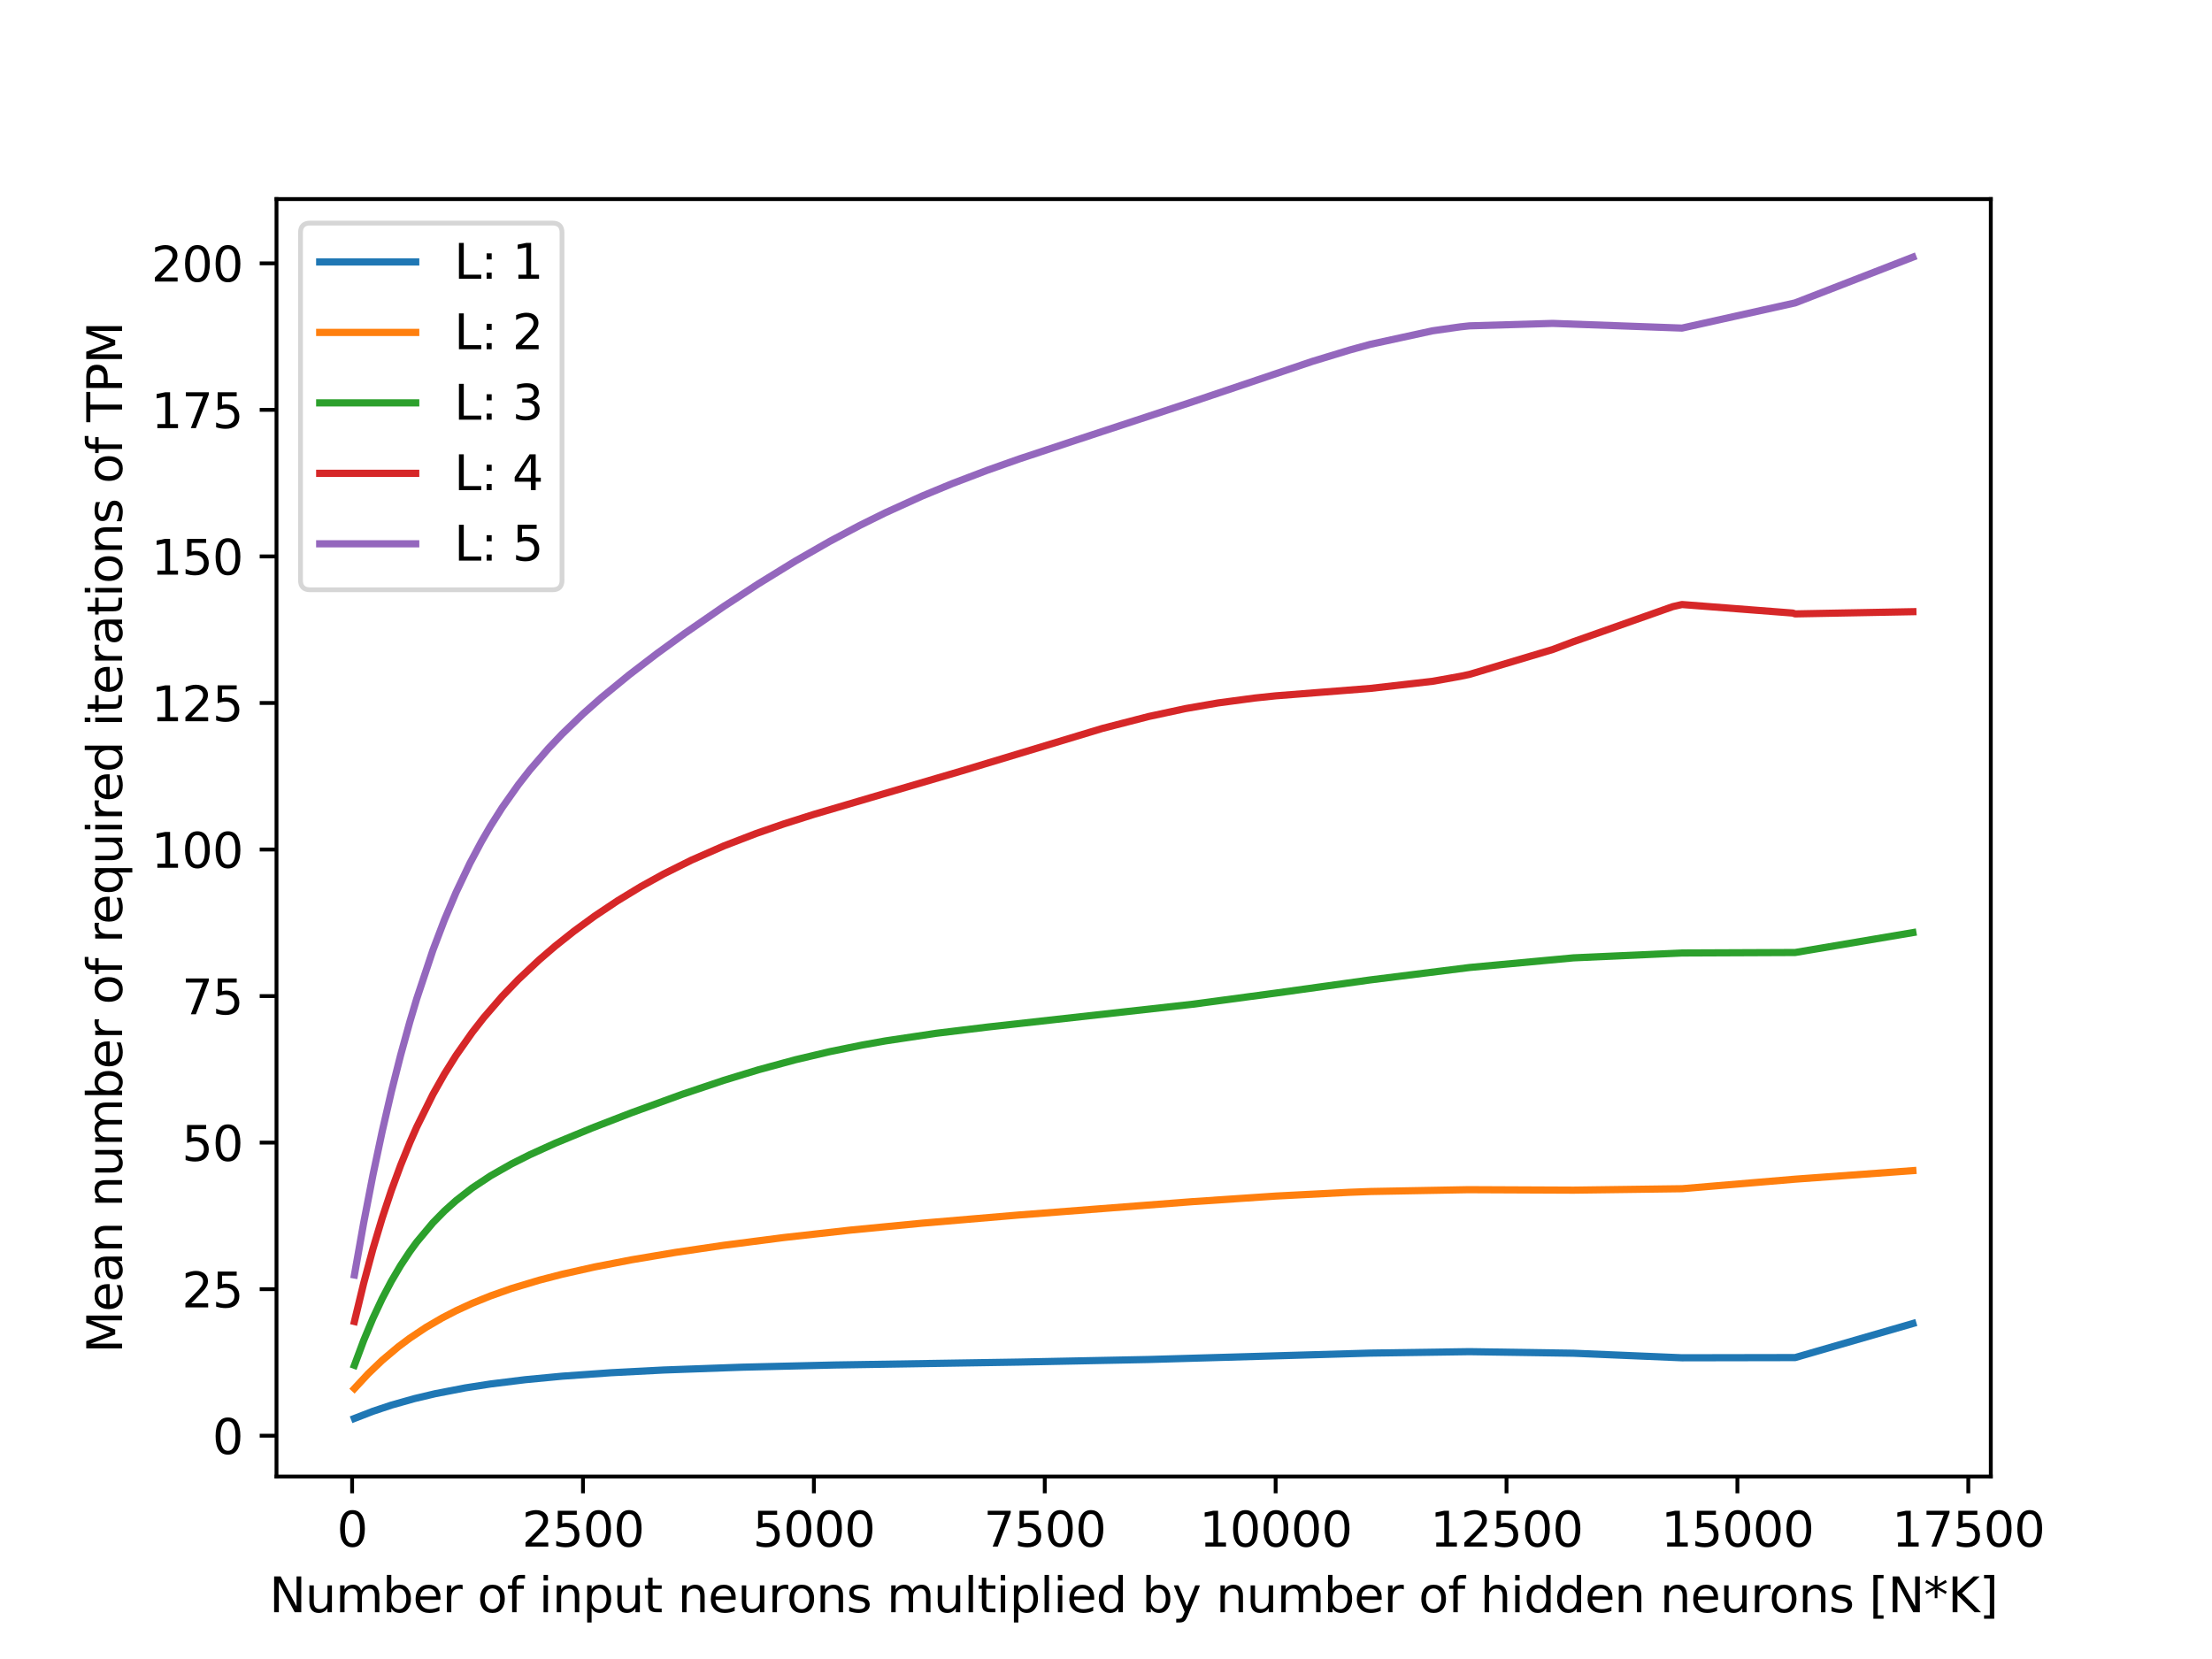 <?xml version="1.0" encoding="utf-8" standalone="no"?>
<!DOCTYPE svg PUBLIC "-//W3C//DTD SVG 1.1//EN"
  "http://www.w3.org/Graphics/SVG/1.1/DTD/svg11.dtd">
<svg xmlns:xlink="http://www.w3.org/1999/xlink" width="460.8pt" height="345.6pt" viewBox="0 0 460.8 345.6" xmlns="http://www.w3.org/2000/svg" version="1.1">
 <defs>
  <style type="text/css">*{stroke-linejoin: round; stroke-linecap: butt}</style>
 </defs>
 <g id="figure_1">
  <g id="patch_1">
   <path d="M 0 345.6 
L 460.8 345.6 
L 460.8 0 
L 0 0 
z
" style="fill: #ffffff"/>
  </g>
  <g id="axes_1">
   <g id="patch_2">
    <path d="M 57.6 307.584 
L 414.72 307.584 
L 414.72 41.472 
L 57.6 41.472 
z
" style="fill: #ffffff"/>
   </g>
   <g id="matplotlib.axis_1">
    <g id="xtick_1">
     <g id="line2d_1">
      <defs>
       <path id="m5494cf4f81" d="M 0 0 
L 0 3.5 
" style="stroke: #000000; stroke-width: 0.8"/>
      </defs>
      <g>
       <use xlink:href="#m5494cf4f81" x="73.352" y="307.584" style="stroke: #000000; stroke-width: 0.8"/>
      </g>
     </g>
     <g id="text_1">
      <!-- 0 -->
      <g transform="translate(70.171 322.182)scale(0.1 -0.1)">
       <defs>
        <path id="DejaVuSans-30" d="M 2034 4250 
Q 1547 4250 1301 3770 
Q 1056 3291 1056 2328 
Q 1056 1369 1301 889 
Q 1547 409 2034 409 
Q 2525 409 2770 889 
Q 3016 1369 3016 2328 
Q 3016 3291 2770 3770 
Q 2525 4250 2034 4250 
z
M 2034 4750 
Q 2819 4750 3233 4129 
Q 3647 3509 3647 2328 
Q 3647 1150 3233 529 
Q 2819 -91 2034 -91 
Q 1250 -91 836 529 
Q 422 1150 422 2328 
Q 422 3509 836 4129 
Q 1250 4750 2034 4750 
z
" transform="scale(0.016)"/>
       </defs>
       <use xlink:href="#DejaVuSans-30"/>
      </g>
     </g>
    </g>
    <g id="xtick_2">
     <g id="line2d_2">
      <g>
       <use xlink:href="#m5494cf4f81" x="121.449" y="307.584" style="stroke: #000000; stroke-width: 0.8"/>
      </g>
     </g>
     <g id="text_2">
      <!-- 2500 -->
      <g transform="translate(108.724 322.182)scale(0.1 -0.1)">
       <defs>
        <path id="DejaVuSans-32" d="M 1228 531 
L 3431 531 
L 3431 0 
L 469 0 
L 469 531 
Q 828 903 1448 1529 
Q 2069 2156 2228 2338 
Q 2531 2678 2651 2914 
Q 2772 3150 2772 3378 
Q 2772 3750 2511 3984 
Q 2250 4219 1831 4219 
Q 1534 4219 1204 4116 
Q 875 4013 500 3803 
L 500 4441 
Q 881 4594 1212 4672 
Q 1544 4750 1819 4750 
Q 2544 4750 2975 4387 
Q 3406 4025 3406 3419 
Q 3406 3131 3298 2873 
Q 3191 2616 2906 2266 
Q 2828 2175 2409 1742 
Q 1991 1309 1228 531 
z
" transform="scale(0.016)"/>
        <path id="DejaVuSans-35" d="M 691 4666 
L 3169 4666 
L 3169 4134 
L 1269 4134 
L 1269 2991 
Q 1406 3038 1543 3061 
Q 1681 3084 1819 3084 
Q 2600 3084 3056 2656 
Q 3513 2228 3513 1497 
Q 3513 744 3044 326 
Q 2575 -91 1722 -91 
Q 1428 -91 1123 -41 
Q 819 9 494 109 
L 494 744 
Q 775 591 1075 516 
Q 1375 441 1709 441 
Q 2250 441 2565 725 
Q 2881 1009 2881 1497 
Q 2881 1984 2565 2268 
Q 2250 2553 1709 2553 
Q 1456 2553 1204 2497 
Q 953 2441 691 2322 
L 691 4666 
z
" transform="scale(0.016)"/>
       </defs>
       <use xlink:href="#DejaVuSans-32"/>
       <use xlink:href="#DejaVuSans-35" x="63.623"/>
       <use xlink:href="#DejaVuSans-30" x="127.246"/>
       <use xlink:href="#DejaVuSans-30" x="190.869"/>
      </g>
     </g>
    </g>
    <g id="xtick_3">
     <g id="line2d_3">
      <g>
       <use xlink:href="#m5494cf4f81" x="169.546" y="307.584" style="stroke: #000000; stroke-width: 0.8"/>
      </g>
     </g>
     <g id="text_3">
      <!-- 5000 -->
      <g transform="translate(156.821 322.182)scale(0.1 -0.1)">
       <use xlink:href="#DejaVuSans-35"/>
       <use xlink:href="#DejaVuSans-30" x="63.623"/>
       <use xlink:href="#DejaVuSans-30" x="127.246"/>
       <use xlink:href="#DejaVuSans-30" x="190.869"/>
      </g>
     </g>
    </g>
    <g id="xtick_4">
     <g id="line2d_4">
      <g>
       <use xlink:href="#m5494cf4f81" x="217.643" y="307.584" style="stroke: #000000; stroke-width: 0.8"/>
      </g>
     </g>
     <g id="text_4">
      <!-- 7500 -->
      <g transform="translate(204.918 322.182)scale(0.1 -0.1)">
       <defs>
        <path id="DejaVuSans-37" d="M 525 4666 
L 3525 4666 
L 3525 4397 
L 1831 0 
L 1172 0 
L 2766 4134 
L 525 4134 
L 525 4666 
z
" transform="scale(0.016)"/>
       </defs>
       <use xlink:href="#DejaVuSans-37"/>
       <use xlink:href="#DejaVuSans-35" x="63.623"/>
       <use xlink:href="#DejaVuSans-30" x="127.246"/>
       <use xlink:href="#DejaVuSans-30" x="190.869"/>
      </g>
     </g>
    </g>
    <g id="xtick_5">
     <g id="line2d_5">
      <g>
       <use xlink:href="#m5494cf4f81" x="265.74" y="307.584" style="stroke: #000000; stroke-width: 0.8"/>
      </g>
     </g>
     <g id="text_5">
      <!-- 10000 -->
      <g transform="translate(249.833 322.182)scale(0.1 -0.1)">
       <defs>
        <path id="DejaVuSans-31" d="M 794 531 
L 1825 531 
L 1825 4091 
L 703 3866 
L 703 4441 
L 1819 4666 
L 2450 4666 
L 2450 531 
L 3481 531 
L 3481 0 
L 794 0 
L 794 531 
z
" transform="scale(0.016)"/>
       </defs>
       <use xlink:href="#DejaVuSans-31"/>
       <use xlink:href="#DejaVuSans-30" x="63.623"/>
       <use xlink:href="#DejaVuSans-30" x="127.246"/>
       <use xlink:href="#DejaVuSans-30" x="190.869"/>
       <use xlink:href="#DejaVuSans-30" x="254.492"/>
      </g>
     </g>
    </g>
    <g id="xtick_6">
     <g id="line2d_6">
      <g>
       <use xlink:href="#m5494cf4f81" x="313.837" y="307.584" style="stroke: #000000; stroke-width: 0.8"/>
      </g>
     </g>
     <g id="text_6">
      <!-- 12500 -->
      <g transform="translate(297.93 322.182)scale(0.1 -0.1)">
       <use xlink:href="#DejaVuSans-31"/>
       <use xlink:href="#DejaVuSans-32" x="63.623"/>
       <use xlink:href="#DejaVuSans-35" x="127.246"/>
       <use xlink:href="#DejaVuSans-30" x="190.869"/>
       <use xlink:href="#DejaVuSans-30" x="254.492"/>
      </g>
     </g>
    </g>
    <g id="xtick_7">
     <g id="line2d_7">
      <g>
       <use xlink:href="#m5494cf4f81" x="361.934" y="307.584" style="stroke: #000000; stroke-width: 0.8"/>
      </g>
     </g>
     <g id="text_7">
      <!-- 15000 -->
      <g transform="translate(346.027 322.182)scale(0.1 -0.1)">
       <use xlink:href="#DejaVuSans-31"/>
       <use xlink:href="#DejaVuSans-35" x="63.623"/>
       <use xlink:href="#DejaVuSans-30" x="127.246"/>
       <use xlink:href="#DejaVuSans-30" x="190.869"/>
       <use xlink:href="#DejaVuSans-30" x="254.492"/>
      </g>
     </g>
    </g>
    <g id="xtick_8">
     <g id="line2d_8">
      <g>
       <use xlink:href="#m5494cf4f81" x="410.031" y="307.584" style="stroke: #000000; stroke-width: 0.8"/>
      </g>
     </g>
     <g id="text_8">
      <!-- 17500 -->
      <g transform="translate(394.124 322.182)scale(0.1 -0.1)">
       <use xlink:href="#DejaVuSans-31"/>
       <use xlink:href="#DejaVuSans-37" x="63.623"/>
       <use xlink:href="#DejaVuSans-35" x="127.246"/>
       <use xlink:href="#DejaVuSans-30" x="190.869"/>
       <use xlink:href="#DejaVuSans-30" x="254.492"/>
      </g>
     </g>
    </g>
    <g id="text_9">
     <!-- Number of input neurons multiplied by number of hidden neurons [N*K] -->
     <g transform="translate(56.103 335.861)scale(0.1 -0.1)">
      <defs>
       <path id="DejaVuSans-4e" d="M 628 4666 
L 1478 4666 
L 3547 763 
L 3547 4666 
L 4159 4666 
L 4159 0 
L 3309 0 
L 1241 3903 
L 1241 0 
L 628 0 
L 628 4666 
z
" transform="scale(0.016)"/>
       <path id="DejaVuSans-75" d="M 544 1381 
L 544 3500 
L 1119 3500 
L 1119 1403 
Q 1119 906 1312 657 
Q 1506 409 1894 409 
Q 2359 409 2629 706 
Q 2900 1003 2900 1516 
L 2900 3500 
L 3475 3500 
L 3475 0 
L 2900 0 
L 2900 538 
Q 2691 219 2414 64 
Q 2138 -91 1772 -91 
Q 1169 -91 856 284 
Q 544 659 544 1381 
z
M 1991 3584 
L 1991 3584 
z
" transform="scale(0.016)"/>
       <path id="DejaVuSans-6d" d="M 3328 2828 
Q 3544 3216 3844 3400 
Q 4144 3584 4550 3584 
Q 5097 3584 5394 3201 
Q 5691 2819 5691 2113 
L 5691 0 
L 5113 0 
L 5113 2094 
Q 5113 2597 4934 2840 
Q 4756 3084 4391 3084 
Q 3944 3084 3684 2787 
Q 3425 2491 3425 1978 
L 3425 0 
L 2847 0 
L 2847 2094 
Q 2847 2600 2669 2842 
Q 2491 3084 2119 3084 
Q 1678 3084 1418 2786 
Q 1159 2488 1159 1978 
L 1159 0 
L 581 0 
L 581 3500 
L 1159 3500 
L 1159 2956 
Q 1356 3278 1631 3431 
Q 1906 3584 2284 3584 
Q 2666 3584 2933 3390 
Q 3200 3197 3328 2828 
z
" transform="scale(0.016)"/>
       <path id="DejaVuSans-62" d="M 3116 1747 
Q 3116 2381 2855 2742 
Q 2594 3103 2138 3103 
Q 1681 3103 1420 2742 
Q 1159 2381 1159 1747 
Q 1159 1113 1420 752 
Q 1681 391 2138 391 
Q 2594 391 2855 752 
Q 3116 1113 3116 1747 
z
M 1159 2969 
Q 1341 3281 1617 3432 
Q 1894 3584 2278 3584 
Q 2916 3584 3314 3078 
Q 3713 2572 3713 1747 
Q 3713 922 3314 415 
Q 2916 -91 2278 -91 
Q 1894 -91 1617 61 
Q 1341 213 1159 525 
L 1159 0 
L 581 0 
L 581 4863 
L 1159 4863 
L 1159 2969 
z
" transform="scale(0.016)"/>
       <path id="DejaVuSans-65" d="M 3597 1894 
L 3597 1613 
L 953 1613 
Q 991 1019 1311 708 
Q 1631 397 2203 397 
Q 2534 397 2845 478 
Q 3156 559 3463 722 
L 3463 178 
Q 3153 47 2828 -22 
Q 2503 -91 2169 -91 
Q 1331 -91 842 396 
Q 353 884 353 1716 
Q 353 2575 817 3079 
Q 1281 3584 2069 3584 
Q 2775 3584 3186 3129 
Q 3597 2675 3597 1894 
z
M 3022 2063 
Q 3016 2534 2758 2815 
Q 2500 3097 2075 3097 
Q 1594 3097 1305 2825 
Q 1016 2553 972 2059 
L 3022 2063 
z
" transform="scale(0.016)"/>
       <path id="DejaVuSans-72" d="M 2631 2963 
Q 2534 3019 2420 3045 
Q 2306 3072 2169 3072 
Q 1681 3072 1420 2755 
Q 1159 2438 1159 1844 
L 1159 0 
L 581 0 
L 581 3500 
L 1159 3500 
L 1159 2956 
Q 1341 3275 1631 3429 
Q 1922 3584 2338 3584 
Q 2397 3584 2469 3576 
Q 2541 3569 2628 3553 
L 2631 2963 
z
" transform="scale(0.016)"/>
       <path id="DejaVuSans-20" transform="scale(0.016)"/>
       <path id="DejaVuSans-6f" d="M 1959 3097 
Q 1497 3097 1228 2736 
Q 959 2375 959 1747 
Q 959 1119 1226 758 
Q 1494 397 1959 397 
Q 2419 397 2687 759 
Q 2956 1122 2956 1747 
Q 2956 2369 2687 2733 
Q 2419 3097 1959 3097 
z
M 1959 3584 
Q 2709 3584 3137 3096 
Q 3566 2609 3566 1747 
Q 3566 888 3137 398 
Q 2709 -91 1959 -91 
Q 1206 -91 779 398 
Q 353 888 353 1747 
Q 353 2609 779 3096 
Q 1206 3584 1959 3584 
z
" transform="scale(0.016)"/>
       <path id="DejaVuSans-66" d="M 2375 4863 
L 2375 4384 
L 1825 4384 
Q 1516 4384 1395 4259 
Q 1275 4134 1275 3809 
L 1275 3500 
L 2222 3500 
L 2222 3053 
L 1275 3053 
L 1275 0 
L 697 0 
L 697 3053 
L 147 3053 
L 147 3500 
L 697 3500 
L 697 3744 
Q 697 4328 969 4595 
Q 1241 4863 1831 4863 
L 2375 4863 
z
" transform="scale(0.016)"/>
       <path id="DejaVuSans-69" d="M 603 3500 
L 1178 3500 
L 1178 0 
L 603 0 
L 603 3500 
z
M 603 4863 
L 1178 4863 
L 1178 4134 
L 603 4134 
L 603 4863 
z
" transform="scale(0.016)"/>
       <path id="DejaVuSans-6e" d="M 3513 2113 
L 3513 0 
L 2938 0 
L 2938 2094 
Q 2938 2591 2744 2837 
Q 2550 3084 2163 3084 
Q 1697 3084 1428 2787 
Q 1159 2491 1159 1978 
L 1159 0 
L 581 0 
L 581 3500 
L 1159 3500 
L 1159 2956 
Q 1366 3272 1645 3428 
Q 1925 3584 2291 3584 
Q 2894 3584 3203 3211 
Q 3513 2838 3513 2113 
z
" transform="scale(0.016)"/>
       <path id="DejaVuSans-70" d="M 1159 525 
L 1159 -1331 
L 581 -1331 
L 581 3500 
L 1159 3500 
L 1159 2969 
Q 1341 3281 1617 3432 
Q 1894 3584 2278 3584 
Q 2916 3584 3314 3078 
Q 3713 2572 3713 1747 
Q 3713 922 3314 415 
Q 2916 -91 2278 -91 
Q 1894 -91 1617 61 
Q 1341 213 1159 525 
z
M 3116 1747 
Q 3116 2381 2855 2742 
Q 2594 3103 2138 3103 
Q 1681 3103 1420 2742 
Q 1159 2381 1159 1747 
Q 1159 1113 1420 752 
Q 1681 391 2138 391 
Q 2594 391 2855 752 
Q 3116 1113 3116 1747 
z
" transform="scale(0.016)"/>
       <path id="DejaVuSans-74" d="M 1172 4494 
L 1172 3500 
L 2356 3500 
L 2356 3053 
L 1172 3053 
L 1172 1153 
Q 1172 725 1289 603 
Q 1406 481 1766 481 
L 2356 481 
L 2356 0 
L 1766 0 
Q 1100 0 847 248 
Q 594 497 594 1153 
L 594 3053 
L 172 3053 
L 172 3500 
L 594 3500 
L 594 4494 
L 1172 4494 
z
" transform="scale(0.016)"/>
       <path id="DejaVuSans-73" d="M 2834 3397 
L 2834 2853 
Q 2591 2978 2328 3040 
Q 2066 3103 1784 3103 
Q 1356 3103 1142 2972 
Q 928 2841 928 2578 
Q 928 2378 1081 2264 
Q 1234 2150 1697 2047 
L 1894 2003 
Q 2506 1872 2764 1633 
Q 3022 1394 3022 966 
Q 3022 478 2636 193 
Q 2250 -91 1575 -91 
Q 1294 -91 989 -36 
Q 684 19 347 128 
L 347 722 
Q 666 556 975 473 
Q 1284 391 1588 391 
Q 1994 391 2212 530 
Q 2431 669 2431 922 
Q 2431 1156 2273 1281 
Q 2116 1406 1581 1522 
L 1381 1569 
Q 847 1681 609 1914 
Q 372 2147 372 2553 
Q 372 3047 722 3315 
Q 1072 3584 1716 3584 
Q 2034 3584 2315 3537 
Q 2597 3491 2834 3397 
z
" transform="scale(0.016)"/>
       <path id="DejaVuSans-6c" d="M 603 4863 
L 1178 4863 
L 1178 0 
L 603 0 
L 603 4863 
z
" transform="scale(0.016)"/>
       <path id="DejaVuSans-64" d="M 2906 2969 
L 2906 4863 
L 3481 4863 
L 3481 0 
L 2906 0 
L 2906 525 
Q 2725 213 2448 61 
Q 2172 -91 1784 -91 
Q 1150 -91 751 415 
Q 353 922 353 1747 
Q 353 2572 751 3078 
Q 1150 3584 1784 3584 
Q 2172 3584 2448 3432 
Q 2725 3281 2906 2969 
z
M 947 1747 
Q 947 1113 1208 752 
Q 1469 391 1925 391 
Q 2381 391 2643 752 
Q 2906 1113 2906 1747 
Q 2906 2381 2643 2742 
Q 2381 3103 1925 3103 
Q 1469 3103 1208 2742 
Q 947 2381 947 1747 
z
" transform="scale(0.016)"/>
       <path id="DejaVuSans-79" d="M 2059 -325 
Q 1816 -950 1584 -1140 
Q 1353 -1331 966 -1331 
L 506 -1331 
L 506 -850 
L 844 -850 
Q 1081 -850 1212 -737 
Q 1344 -625 1503 -206 
L 1606 56 
L 191 3500 
L 800 3500 
L 1894 763 
L 2988 3500 
L 3597 3500 
L 2059 -325 
z
" transform="scale(0.016)"/>
       <path id="DejaVuSans-68" d="M 3513 2113 
L 3513 0 
L 2938 0 
L 2938 2094 
Q 2938 2591 2744 2837 
Q 2550 3084 2163 3084 
Q 1697 3084 1428 2787 
Q 1159 2491 1159 1978 
L 1159 0 
L 581 0 
L 581 4863 
L 1159 4863 
L 1159 2956 
Q 1366 3272 1645 3428 
Q 1925 3584 2291 3584 
Q 2894 3584 3203 3211 
Q 3513 2838 3513 2113 
z
" transform="scale(0.016)"/>
       <path id="DejaVuSans-5b" d="M 550 4863 
L 1875 4863 
L 1875 4416 
L 1125 4416 
L 1125 -397 
L 1875 -397 
L 1875 -844 
L 550 -844 
L 550 4863 
z
" transform="scale(0.016)"/>
       <path id="DejaVuSans-2a" d="M 3009 3897 
L 1888 3291 
L 3009 2681 
L 2828 2375 
L 1778 3009 
L 1778 1831 
L 1422 1831 
L 1422 3009 
L 372 2375 
L 191 2681 
L 1313 3291 
L 191 3897 
L 372 4206 
L 1422 3572 
L 1422 4750 
L 1778 4750 
L 1778 3572 
L 2828 4206 
L 3009 3897 
z
" transform="scale(0.016)"/>
       <path id="DejaVuSans-4b" d="M 628 4666 
L 1259 4666 
L 1259 2694 
L 3353 4666 
L 4166 4666 
L 1850 2491 
L 4331 0 
L 3500 0 
L 1259 2247 
L 1259 0 
L 628 0 
L 628 4666 
z
" transform="scale(0.016)"/>
       <path id="DejaVuSans-5d" d="M 1947 4863 
L 1947 -844 
L 622 -844 
L 622 -397 
L 1369 -397 
L 1369 4416 
L 622 4416 
L 622 4863 
L 1947 4863 
z
" transform="scale(0.016)"/>
      </defs>
      <use xlink:href="#DejaVuSans-4e"/>
      <use xlink:href="#DejaVuSans-75" x="74.805"/>
      <use xlink:href="#DejaVuSans-6d" x="138.184"/>
      <use xlink:href="#DejaVuSans-62" x="235.596"/>
      <use xlink:href="#DejaVuSans-65" x="299.072"/>
      <use xlink:href="#DejaVuSans-72" x="360.596"/>
      <use xlink:href="#DejaVuSans-20" x="401.709"/>
      <use xlink:href="#DejaVuSans-6f" x="433.496"/>
      <use xlink:href="#DejaVuSans-66" x="494.678"/>
      <use xlink:href="#DejaVuSans-20" x="529.883"/>
      <use xlink:href="#DejaVuSans-69" x="561.67"/>
      <use xlink:href="#DejaVuSans-6e" x="589.453"/>
      <use xlink:href="#DejaVuSans-70" x="652.832"/>
      <use xlink:href="#DejaVuSans-75" x="716.309"/>
      <use xlink:href="#DejaVuSans-74" x="779.688"/>
      <use xlink:href="#DejaVuSans-20" x="818.896"/>
      <use xlink:href="#DejaVuSans-6e" x="850.684"/>
      <use xlink:href="#DejaVuSans-65" x="914.062"/>
      <use xlink:href="#DejaVuSans-75" x="975.586"/>
      <use xlink:href="#DejaVuSans-72" x="1038.965"/>
      <use xlink:href="#DejaVuSans-6f" x="1077.828"/>
      <use xlink:href="#DejaVuSans-6e" x="1139.01"/>
      <use xlink:href="#DejaVuSans-73" x="1202.389"/>
      <use xlink:href="#DejaVuSans-20" x="1254.488"/>
      <use xlink:href="#DejaVuSans-6d" x="1286.275"/>
      <use xlink:href="#DejaVuSans-75" x="1383.688"/>
      <use xlink:href="#DejaVuSans-6c" x="1447.066"/>
      <use xlink:href="#DejaVuSans-74" x="1474.85"/>
      <use xlink:href="#DejaVuSans-69" x="1514.059"/>
      <use xlink:href="#DejaVuSans-70" x="1541.842"/>
      <use xlink:href="#DejaVuSans-6c" x="1605.318"/>
      <use xlink:href="#DejaVuSans-69" x="1633.102"/>
      <use xlink:href="#DejaVuSans-65" x="1660.885"/>
      <use xlink:href="#DejaVuSans-64" x="1722.408"/>
      <use xlink:href="#DejaVuSans-20" x="1785.885"/>
      <use xlink:href="#DejaVuSans-62" x="1817.672"/>
      <use xlink:href="#DejaVuSans-79" x="1881.148"/>
      <use xlink:href="#DejaVuSans-20" x="1940.328"/>
      <use xlink:href="#DejaVuSans-6e" x="1972.115"/>
      <use xlink:href="#DejaVuSans-75" x="2035.494"/>
      <use xlink:href="#DejaVuSans-6d" x="2098.873"/>
      <use xlink:href="#DejaVuSans-62" x="2196.285"/>
      <use xlink:href="#DejaVuSans-65" x="2259.762"/>
      <use xlink:href="#DejaVuSans-72" x="2321.285"/>
      <use xlink:href="#DejaVuSans-20" x="2362.398"/>
      <use xlink:href="#DejaVuSans-6f" x="2394.186"/>
      <use xlink:href="#DejaVuSans-66" x="2455.367"/>
      <use xlink:href="#DejaVuSans-20" x="2490.572"/>
      <use xlink:href="#DejaVuSans-68" x="2522.359"/>
      <use xlink:href="#DejaVuSans-69" x="2585.738"/>
      <use xlink:href="#DejaVuSans-64" x="2613.521"/>
      <use xlink:href="#DejaVuSans-64" x="2676.998"/>
      <use xlink:href="#DejaVuSans-65" x="2740.475"/>
      <use xlink:href="#DejaVuSans-6e" x="2801.998"/>
      <use xlink:href="#DejaVuSans-20" x="2865.377"/>
      <use xlink:href="#DejaVuSans-6e" x="2897.164"/>
      <use xlink:href="#DejaVuSans-65" x="2960.543"/>
      <use xlink:href="#DejaVuSans-75" x="3022.066"/>
      <use xlink:href="#DejaVuSans-72" x="3085.445"/>
      <use xlink:href="#DejaVuSans-6f" x="3124.309"/>
      <use xlink:href="#DejaVuSans-6e" x="3185.49"/>
      <use xlink:href="#DejaVuSans-73" x="3248.869"/>
      <use xlink:href="#DejaVuSans-20" x="3300.969"/>
      <use xlink:href="#DejaVuSans-5b" x="3332.756"/>
      <use xlink:href="#DejaVuSans-4e" x="3371.77"/>
      <use xlink:href="#DejaVuSans-2a" x="3446.574"/>
      <use xlink:href="#DejaVuSans-4b" x="3496.574"/>
      <use xlink:href="#DejaVuSans-5d" x="3562.15"/>
     </g>
    </g>
   </g>
   <g id="matplotlib.axis_2">
    <g id="ytick_1">
     <g id="line2d_9">
      <defs>
       <path id="mbf2249f6d5" d="M 0 0 
L -3.5 0 
" style="stroke: #000000; stroke-width: 0.8"/>
      </defs>
      <g>
       <use xlink:href="#mbf2249f6d5" x="57.6" y="299.086" style="stroke: #000000; stroke-width: 0.8"/>
      </g>
     </g>
     <g id="text_10">
      <!-- 0 -->
      <g transform="translate(44.237 302.885)scale(0.1 -0.1)">
       <use xlink:href="#DejaVuSans-30"/>
      </g>
     </g>
    </g>
    <g id="ytick_2">
     <g id="line2d_10">
      <g>
       <use xlink:href="#mbf2249f6d5" x="57.6" y="268.557" style="stroke: #000000; stroke-width: 0.8"/>
      </g>
     </g>
     <g id="text_11">
      <!-- 25 -->
      <g transform="translate(37.875 272.356)scale(0.1 -0.1)">
       <use xlink:href="#DejaVuSans-32"/>
       <use xlink:href="#DejaVuSans-35" x="63.623"/>
      </g>
     </g>
    </g>
    <g id="ytick_3">
     <g id="line2d_11">
      <g>
       <use xlink:href="#mbf2249f6d5" x="57.6" y="238.028" style="stroke: #000000; stroke-width: 0.8"/>
      </g>
     </g>
     <g id="text_12">
      <!-- 50 -->
      <g transform="translate(37.875 241.827)scale(0.1 -0.1)">
       <use xlink:href="#DejaVuSans-35"/>
       <use xlink:href="#DejaVuSans-30" x="63.623"/>
      </g>
     </g>
    </g>
    <g id="ytick_4">
     <g id="line2d_12">
      <g>
       <use xlink:href="#mbf2249f6d5" x="57.6" y="207.499" style="stroke: #000000; stroke-width: 0.8"/>
      </g>
     </g>
     <g id="text_13">
      <!-- 75 -->
      <g transform="translate(37.875 211.298)scale(0.1 -0.1)">
       <use xlink:href="#DejaVuSans-37"/>
       <use xlink:href="#DejaVuSans-35" x="63.623"/>
      </g>
     </g>
    </g>
    <g id="ytick_5">
     <g id="line2d_13">
      <g>
       <use xlink:href="#mbf2249f6d5" x="57.6" y="176.971" style="stroke: #000000; stroke-width: 0.8"/>
      </g>
     </g>
     <g id="text_14">
      <!-- 100 -->
      <g transform="translate(31.512 180.77)scale(0.1 -0.1)">
       <use xlink:href="#DejaVuSans-31"/>
       <use xlink:href="#DejaVuSans-30" x="63.623"/>
       <use xlink:href="#DejaVuSans-30" x="127.246"/>
      </g>
     </g>
    </g>
    <g id="ytick_6">
     <g id="line2d_14">
      <g>
       <use xlink:href="#mbf2249f6d5" x="57.6" y="146.442" style="stroke: #000000; stroke-width: 0.8"/>
      </g>
     </g>
     <g id="text_15">
      <!-- 125 -->
      <g transform="translate(31.512 150.241)scale(0.1 -0.1)">
       <use xlink:href="#DejaVuSans-31"/>
       <use xlink:href="#DejaVuSans-32" x="63.623"/>
       <use xlink:href="#DejaVuSans-35" x="127.246"/>
      </g>
     </g>
    </g>
    <g id="ytick_7">
     <g id="line2d_15">
      <g>
       <use xlink:href="#mbf2249f6d5" x="57.6" y="115.913" style="stroke: #000000; stroke-width: 0.8"/>
      </g>
     </g>
     <g id="text_16">
      <!-- 150 -->
      <g transform="translate(31.512 119.712)scale(0.1 -0.1)">
       <use xlink:href="#DejaVuSans-31"/>
       <use xlink:href="#DejaVuSans-35" x="63.623"/>
       <use xlink:href="#DejaVuSans-30" x="127.246"/>
      </g>
     </g>
    </g>
    <g id="ytick_8">
     <g id="line2d_16">
      <g>
       <use xlink:href="#mbf2249f6d5" x="57.6" y="85.384" style="stroke: #000000; stroke-width: 0.8"/>
      </g>
     </g>
     <g id="text_17">
      <!-- 175 -->
      <g transform="translate(31.512 89.183)scale(0.1 -0.1)">
       <use xlink:href="#DejaVuSans-31"/>
       <use xlink:href="#DejaVuSans-37" x="63.623"/>
       <use xlink:href="#DejaVuSans-35" x="127.246"/>
      </g>
     </g>
    </g>
    <g id="ytick_9">
     <g id="line2d_17">
      <g>
       <use xlink:href="#mbf2249f6d5" x="57.6" y="54.855" style="stroke: #000000; stroke-width: 0.8"/>
      </g>
     </g>
     <g id="text_18">
      <!-- 200 -->
      <g transform="translate(31.512 58.655)scale(0.1 -0.1)">
       <use xlink:href="#DejaVuSans-32"/>
       <use xlink:href="#DejaVuSans-30" x="63.623"/>
       <use xlink:href="#DejaVuSans-30" x="127.246"/>
      </g>
     </g>
    </g>
    <g id="text_19">
     <!-- Mean number of required iterations of TPM -->
     <g transform="translate(25.433 281.894)rotate(-90)scale(0.1 -0.1)">
      <defs>
       <path id="DejaVuSans-4d" d="M 628 4666 
L 1569 4666 
L 2759 1491 
L 3956 4666 
L 4897 4666 
L 4897 0 
L 4281 0 
L 4281 4097 
L 3078 897 
L 2444 897 
L 1241 4097 
L 1241 0 
L 628 0 
L 628 4666 
z
" transform="scale(0.016)"/>
       <path id="DejaVuSans-61" d="M 2194 1759 
Q 1497 1759 1228 1600 
Q 959 1441 959 1056 
Q 959 750 1161 570 
Q 1363 391 1709 391 
Q 2188 391 2477 730 
Q 2766 1069 2766 1631 
L 2766 1759 
L 2194 1759 
z
M 3341 1997 
L 3341 0 
L 2766 0 
L 2766 531 
Q 2569 213 2275 61 
Q 1981 -91 1556 -91 
Q 1019 -91 701 211 
Q 384 513 384 1019 
Q 384 1609 779 1909 
Q 1175 2209 1959 2209 
L 2766 2209 
L 2766 2266 
Q 2766 2663 2505 2880 
Q 2244 3097 1772 3097 
Q 1472 3097 1187 3025 
Q 903 2953 641 2809 
L 641 3341 
Q 956 3463 1253 3523 
Q 1550 3584 1831 3584 
Q 2591 3584 2966 3190 
Q 3341 2797 3341 1997 
z
" transform="scale(0.016)"/>
       <path id="DejaVuSans-71" d="M 947 1747 
Q 947 1113 1208 752 
Q 1469 391 1925 391 
Q 2381 391 2643 752 
Q 2906 1113 2906 1747 
Q 2906 2381 2643 2742 
Q 2381 3103 1925 3103 
Q 1469 3103 1208 2742 
Q 947 2381 947 1747 
z
M 2906 525 
Q 2725 213 2448 61 
Q 2172 -91 1784 -91 
Q 1150 -91 751 415 
Q 353 922 353 1747 
Q 353 2572 751 3078 
Q 1150 3584 1784 3584 
Q 2172 3584 2448 3432 
Q 2725 3281 2906 2969 
L 2906 3500 
L 3481 3500 
L 3481 -1331 
L 2906 -1331 
L 2906 525 
z
" transform="scale(0.016)"/>
       <path id="DejaVuSans-54" d="M -19 4666 
L 3928 4666 
L 3928 4134 
L 2272 4134 
L 2272 0 
L 1638 0 
L 1638 4134 
L -19 4134 
L -19 4666 
z
" transform="scale(0.016)"/>
       <path id="DejaVuSans-50" d="M 1259 4147 
L 1259 2394 
L 2053 2394 
Q 2494 2394 2734 2622 
Q 2975 2850 2975 3272 
Q 2975 3691 2734 3919 
Q 2494 4147 2053 4147 
L 1259 4147 
z
M 628 4666 
L 2053 4666 
Q 2838 4666 3239 4311 
Q 3641 3956 3641 3272 
Q 3641 2581 3239 2228 
Q 2838 1875 2053 1875 
L 1259 1875 
L 1259 0 
L 628 0 
L 628 4666 
z
" transform="scale(0.016)"/>
      </defs>
      <use xlink:href="#DejaVuSans-4d"/>
      <use xlink:href="#DejaVuSans-65" x="86.279"/>
      <use xlink:href="#DejaVuSans-61" x="147.803"/>
      <use xlink:href="#DejaVuSans-6e" x="209.082"/>
      <use xlink:href="#DejaVuSans-20" x="272.461"/>
      <use xlink:href="#DejaVuSans-6e" x="304.248"/>
      <use xlink:href="#DejaVuSans-75" x="367.627"/>
      <use xlink:href="#DejaVuSans-6d" x="431.006"/>
      <use xlink:href="#DejaVuSans-62" x="528.418"/>
      <use xlink:href="#DejaVuSans-65" x="591.895"/>
      <use xlink:href="#DejaVuSans-72" x="653.418"/>
      <use xlink:href="#DejaVuSans-20" x="694.531"/>
      <use xlink:href="#DejaVuSans-6f" x="726.318"/>
      <use xlink:href="#DejaVuSans-66" x="787.5"/>
      <use xlink:href="#DejaVuSans-20" x="822.705"/>
      <use xlink:href="#DejaVuSans-72" x="854.492"/>
      <use xlink:href="#DejaVuSans-65" x="893.355"/>
      <use xlink:href="#DejaVuSans-71" x="954.879"/>
      <use xlink:href="#DejaVuSans-75" x="1018.355"/>
      <use xlink:href="#DejaVuSans-69" x="1081.734"/>
      <use xlink:href="#DejaVuSans-72" x="1109.518"/>
      <use xlink:href="#DejaVuSans-65" x="1148.381"/>
      <use xlink:href="#DejaVuSans-64" x="1209.904"/>
      <use xlink:href="#DejaVuSans-20" x="1273.381"/>
      <use xlink:href="#DejaVuSans-69" x="1305.168"/>
      <use xlink:href="#DejaVuSans-74" x="1332.951"/>
      <use xlink:href="#DejaVuSans-65" x="1372.16"/>
      <use xlink:href="#DejaVuSans-72" x="1433.684"/>
      <use xlink:href="#DejaVuSans-61" x="1474.797"/>
      <use xlink:href="#DejaVuSans-74" x="1536.076"/>
      <use xlink:href="#DejaVuSans-69" x="1575.285"/>
      <use xlink:href="#DejaVuSans-6f" x="1603.068"/>
      <use xlink:href="#DejaVuSans-6e" x="1664.25"/>
      <use xlink:href="#DejaVuSans-73" x="1727.629"/>
      <use xlink:href="#DejaVuSans-20" x="1779.729"/>
      <use xlink:href="#DejaVuSans-6f" x="1811.516"/>
      <use xlink:href="#DejaVuSans-66" x="1872.697"/>
      <use xlink:href="#DejaVuSans-20" x="1907.902"/>
      <use xlink:href="#DejaVuSans-54" x="1939.689"/>
      <use xlink:href="#DejaVuSans-50" x="2000.773"/>
      <use xlink:href="#DejaVuSans-4d" x="2061.076"/>
     </g>
    </g>
   </g>
   <g id="line2d_18">
    <path d="M 73.833 295.488 
L 77.68 293.998 
L 77.68 293.998 
L 81.528 292.714 
L 81.528 292.714 
L 86.338 291.356 
L 86.338 291.356 
L 90.667 290.332 
L 90.667 290.332 
L 96.919 289.124 
L 102.21 288.303 
L 102.21 288.303 
L 109.424 287.413 
L 109.424 287.413 
L 117.12 286.683 
L 117.12 286.683 
L 127.22 285.968 
L 127.22 285.968 
L 138.283 285.398 
L 138.283 285.398 
L 154.636 284.81 
L 173.874 284.354 
L 173.874 284.354 
L 212.352 283.746 
L 239.286 283.207 
L 239.286 283.207 
L 265.74 282.446 
L 285.459 281.876 
L 306.141 281.575 
L 327.785 281.902 
L 350.39 282.851 
L 373.958 282.808 
L 398.487 275.711 
L 398.487 275.711 
" clip-path="url(#pc28b1a2070)" style="fill: none; stroke: #1f77b4; stroke-width: 1.5; stroke-linecap: square"/>
   </g>
   <g id="line2d_19">
    <path d="M 73.833 289.26 
L 76.719 286.152 
L 76.719 286.152 
L 79.604 283.392 
L 79.604 283.392 
L 82.971 280.559 
L 82.971 280.559 
L 85.376 278.76 
L 85.376 278.76 
L 88.743 276.516 
L 88.743 276.516 
L 92.11 274.551 
L 92.11 274.551 
L 94.995 273.058 
L 94.995 273.058 
L 98.362 271.508 
L 98.362 271.508 
L 102.21 269.951 
L 102.21 269.951 
L 106.539 268.427 
L 106.539 268.427 
L 112.31 266.692 
L 117.12 265.447 
L 117.12 265.447 
L 123.854 263.933 
L 123.854 263.933 
L 131.549 262.442 
L 140.688 260.903 
L 140.688 260.903 
L 150.788 259.413 
L 150.788 259.413 
L 163.293 257.8 
L 163.293 257.8 
L 177.241 256.243 
L 177.241 256.243 
L 192.151 254.805 
L 192.151 254.805 
L 212.352 253.097 
L 248.425 250.325 
L 248.425 250.325 
L 265.74 249.163 
L 281.131 248.376 
L 281.131 248.376 
L 285.459 248.213 
L 305.66 247.837 
L 305.66 247.837 
L 306.141 247.835 
L 327.785 247.932 
L 350.39 247.629 
L 373.958 245.644 
L 398.487 243.864 
L 398.487 243.864 
" clip-path="url(#pc28b1a2070)" style="fill: none; stroke: #ff7f0e; stroke-width: 1.5; stroke-linecap: square"/>
   </g>
   <g id="line2d_20">
    <path d="M 73.833 284.414 
L 75.757 279.247 
L 75.757 279.247 
L 77.68 274.643 
L 77.68 274.643 
L 79.604 270.541 
L 79.604 270.541 
L 81.528 266.885 
L 81.528 266.885 
L 83.452 263.626 
L 83.452 263.626 
L 85.376 260.717 
L 85.376 260.717 
L 86.819 258.74 
L 86.819 258.74 
L 90.186 254.715 
L 90.186 254.715 
L 92.591 252.266 
L 92.591 252.266 
L 94.995 250.109 
L 94.995 250.109 
L 98.362 247.488 
L 98.362 247.488 
L 102.21 244.935 
L 102.21 244.935 
L 106.539 242.475 
L 106.539 242.475 
L 110.386 240.544 
L 110.386 240.544 
L 115.677 238.145 
L 115.677 238.145 
L 123.373 234.968 
L 123.373 234.968 
L 131.549 231.809 
L 142.13 227.96 
L 142.13 227.96 
L 150.788 225.055 
L 150.788 225.055 
L 158.002 222.855 
L 158.002 222.855 
L 165.698 220.766 
L 165.698 220.766 
L 172.912 219.064 
L 172.912 219.064 
L 179.646 217.696 
L 179.646 217.696 
L 184.456 216.84 
L 184.456 216.84 
L 195.037 215.254 
L 195.037 215.254 
L 205.618 213.966 
L 205.618 213.966 
L 248.425 209.203 
L 248.425 209.203 
L 265.74 206.879 
L 285.459 204.133 
L 306.141 201.545 
L 327.785 199.538 
L 350.39 198.524 
L 373.958 198.423 
L 398.487 194.276 
L 398.487 194.276 
" clip-path="url(#pc28b1a2070)" style="fill: none; stroke: #2ca02c; stroke-width: 1.5; stroke-linecap: square"/>
   </g>
   <g id="line2d_21">
    <path d="M 73.833 275.292 
L 75.757 267.342 
L 75.757 267.342 
L 77.68 260.202 
L 77.68 260.202 
L 79.604 253.78 
L 79.604 253.78 
L 81.528 247.992 
L 81.528 247.992 
L 83.452 242.763 
L 83.452 242.763 
L 85.376 238.027 
L 85.376 238.027 
L 86.819 234.762 
L 86.819 234.762 
L 90.186 227.969 
L 90.186 227.969 
L 92.591 223.716 
L 92.591 223.716 
L 94.995 219.877 
L 94.995 219.877 
L 98.362 215.08 
L 98.362 215.08 
L 100.767 211.996 
L 100.767 211.996 
L 104.615 207.542 
L 104.615 207.542 
L 107.982 204.04 
L 107.982 204.04 
L 112.31 199.967 
L 115.677 197.075 
L 115.677 197.075 
L 119.525 194.018 
L 119.525 194.018 
L 123.854 190.853 
L 123.854 190.853 
L 128.663 187.639 
L 128.663 187.639 
L 133.473 184.712 
L 133.473 184.712 
L 138.283 182.05 
L 138.283 182.05 
L 144.054 179.177 
L 144.054 179.177 
L 150.788 176.222 
L 150.788 176.222 
L 157.521 173.629 
L 157.521 173.629 
L 163.293 171.635 
L 163.293 171.635 
L 169.546 169.65 
L 169.546 169.65 
L 181.57 166.107 
L 181.57 166.107 
L 200.328 160.601 
L 200.328 160.601 
L 229.667 151.741 
L 229.667 151.741 
L 239.286 149.262 
L 239.286 149.262 
L 246.982 147.609 
L 253.715 146.438 
L 253.715 146.438 
L 261.411 145.409 
L 261.411 145.409 
L 265.74 144.955 
L 285.459 143.41 
L 298.446 141.924 
L 298.446 141.924 
L 304.217 140.891 
L 304.217 140.891 
L 306.141 140.482 
L 323.456 135.307 
L 323.456 135.307 
L 327.785 133.674 
L 348.466 126.373 
L 348.466 126.373 
L 350.39 125.933 
L 373.477 127.712 
L 373.477 127.712 
L 373.958 127.885 
L 398.487 127.424 
L 398.487 127.424 
" clip-path="url(#pc28b1a2070)" style="fill: none; stroke: #d62728; stroke-width: 1.5; stroke-linecap: square"/>
   </g>
   <g id="line2d_22">
    <path d="M 73.833 265.603 
L 75.757 254.763 
L 75.757 254.763 
L 77.68 244.836 
L 77.68 244.836 
L 79.604 235.749 
L 79.604 235.749 
L 81.528 227.433 
L 81.528 227.433 
L 83.452 219.825 
L 83.452 219.825 
L 85.376 212.863 
L 85.376 212.863 
L 86.819 208.033 
L 86.819 208.033 
L 90.186 197.932 
L 90.186 197.932 
L 92.591 191.607 
L 92.591 191.607 
L 94.995 185.928 
L 94.995 185.928 
L 97.881 179.857 
L 97.881 179.857 
L 100.286 175.338 
L 100.286 175.338 
L 102.21 172.031 
L 102.21 172.031 
L 104.615 168.236 
L 104.615 168.236 
L 107.982 163.468 
L 107.982 163.468 
L 110.386 160.39 
L 110.386 160.39 
L 114.234 155.931 
L 114.234 155.931 
L 117.12 152.894 
L 117.12 152.894 
L 121.449 148.723 
L 125.296 145.314 
L 125.296 145.314 
L 131.068 140.579 
L 131.068 140.579 
L 136.84 136.163 
L 136.84 136.163 
L 142.611 131.97 
L 142.611 131.97 
L 150.788 126.326 
L 150.788 126.326 
L 158.002 121.611 
L 158.002 121.611 
L 165.698 116.875 
L 165.698 116.875 
L 172.912 112.743 
L 172.912 112.743 
L 179.165 109.423 
L 179.165 109.423 
L 184.456 106.808 
L 184.456 106.808 
L 192.151 103.315 
L 192.151 103.315 
L 198.404 100.728 
L 198.404 100.728 
L 205.618 97.981 
L 205.618 97.981 
L 212.352 95.597 
L 227.262 90.664 
L 227.262 90.664 
L 248.425 83.697 
L 248.425 83.697 
L 273.435 75.268 
L 273.435 75.268 
L 281.131 72.926 
L 281.131 72.926 
L 285.459 71.734 
L 298.446 68.909 
L 298.446 68.909 
L 304.217 68.088 
L 304.217 68.088 
L 306.141 67.879 
L 323.456 67.37 
L 323.456 67.37 
L 350.39 68.345 
L 373.958 63.097 
L 398.487 53.568 
L 398.487 53.568 
" clip-path="url(#pc28b1a2070)" style="fill: none; stroke: #9467bd; stroke-width: 1.5; stroke-linecap: square"/>
   </g>
   <g id="patch_3">
    <path d="M 57.6 307.584 
L 57.6 41.472 
" style="fill: none; stroke: #000000; stroke-width: 0.8; stroke-linejoin: miter; stroke-linecap: square"/>
   </g>
   <g id="patch_4">
    <path d="M 414.72 307.584 
L 414.72 41.472 
" style="fill: none; stroke: #000000; stroke-width: 0.8; stroke-linejoin: miter; stroke-linecap: square"/>
   </g>
   <g id="patch_5">
    <path d="M 57.6 307.584 
L 414.72 307.584 
" style="fill: none; stroke: #000000; stroke-width: 0.8; stroke-linejoin: miter; stroke-linecap: square"/>
   </g>
   <g id="patch_6">
    <path d="M 57.6 41.472 
L 414.72 41.472 
" style="fill: none; stroke: #000000; stroke-width: 0.8; stroke-linejoin: miter; stroke-linecap: square"/>
   </g>
   <g id="legend_1">
    <g id="patch_7">
     <path d="M 64.6 122.863 
L 115.081 122.863 
Q 117.081 122.863 117.081 120.863 
L 117.081 48.472 
Q 117.081 46.472 115.081 46.472 
L 64.6 46.472 
Q 62.6 46.472 62.6 48.472 
L 62.6 120.863 
Q 62.6 122.863 64.6 122.863 
z
" style="fill: #ffffff; opacity: 0.8; stroke: #cccccc; stroke-linejoin: miter"/>
    </g>
    <g id="line2d_23">
     <path d="M 66.6 54.57 
L 76.6 54.57 
L 86.6 54.57 
" style="fill: none; stroke: #1f77b4; stroke-width: 1.5; stroke-linecap: square"/>
    </g>
    <g id="text_20">
     <!-- L: 1 -->
     <g transform="translate(94.6 58.07)scale(0.1 -0.1)">
      <defs>
       <path id="DejaVuSans-4c" d="M 628 4666 
L 1259 4666 
L 1259 531 
L 3531 531 
L 3531 0 
L 628 0 
L 628 4666 
z
" transform="scale(0.016)"/>
       <path id="DejaVuSans-3a" d="M 750 794 
L 1409 794 
L 1409 0 
L 750 0 
L 750 794 
z
M 750 3309 
L 1409 3309 
L 1409 2516 
L 750 2516 
L 750 3309 
z
" transform="scale(0.016)"/>
      </defs>
      <use xlink:href="#DejaVuSans-4c"/>
      <use xlink:href="#DejaVuSans-3a" x="55.713"/>
      <use xlink:href="#DejaVuSans-20" x="89.404"/>
      <use xlink:href="#DejaVuSans-31" x="121.191"/>
     </g>
    </g>
    <g id="line2d_24">
     <path d="M 66.6 69.249 
L 76.6 69.249 
L 86.6 69.249 
" style="fill: none; stroke: #ff7f0e; stroke-width: 1.5; stroke-linecap: square"/>
    </g>
    <g id="text_21">
     <!-- L: 2 -->
     <g transform="translate(94.6 72.749)scale(0.1 -0.1)">
      <use xlink:href="#DejaVuSans-4c"/>
      <use xlink:href="#DejaVuSans-3a" x="55.713"/>
      <use xlink:href="#DejaVuSans-20" x="89.404"/>
      <use xlink:href="#DejaVuSans-32" x="121.191"/>
     </g>
    </g>
    <g id="line2d_25">
     <path d="M 66.6 83.927 
L 76.6 83.927 
L 86.6 83.927 
" style="fill: none; stroke: #2ca02c; stroke-width: 1.5; stroke-linecap: square"/>
    </g>
    <g id="text_22">
     <!-- L: 3 -->
     <g transform="translate(94.6 87.427)scale(0.1 -0.1)">
      <defs>
       <path id="DejaVuSans-33" d="M 2597 2516 
Q 3050 2419 3304 2112 
Q 3559 1806 3559 1356 
Q 3559 666 3084 287 
Q 2609 -91 1734 -91 
Q 1441 -91 1130 -33 
Q 819 25 488 141 
L 488 750 
Q 750 597 1062 519 
Q 1375 441 1716 441 
Q 2309 441 2620 675 
Q 2931 909 2931 1356 
Q 2931 1769 2642 2001 
Q 2353 2234 1838 2234 
L 1294 2234 
L 1294 2753 
L 1863 2753 
Q 2328 2753 2575 2939 
Q 2822 3125 2822 3475 
Q 2822 3834 2567 4026 
Q 2313 4219 1838 4219 
Q 1578 4219 1281 4162 
Q 984 4106 628 3988 
L 628 4550 
Q 988 4650 1302 4700 
Q 1616 4750 1894 4750 
Q 2613 4750 3031 4423 
Q 3450 4097 3450 3541 
Q 3450 3153 3228 2886 
Q 3006 2619 2597 2516 
z
" transform="scale(0.016)"/>
      </defs>
      <use xlink:href="#DejaVuSans-4c"/>
      <use xlink:href="#DejaVuSans-3a" x="55.713"/>
      <use xlink:href="#DejaVuSans-20" x="89.404"/>
      <use xlink:href="#DejaVuSans-33" x="121.191"/>
     </g>
    </g>
    <g id="line2d_26">
     <path d="M 66.6 98.605 
L 76.6 98.605 
L 86.6 98.605 
" style="fill: none; stroke: #d62728; stroke-width: 1.5; stroke-linecap: square"/>
    </g>
    <g id="text_23">
     <!-- L: 4 -->
     <g transform="translate(94.6 102.105)scale(0.1 -0.1)">
      <defs>
       <path id="DejaVuSans-34" d="M 2419 4116 
L 825 1625 
L 2419 1625 
L 2419 4116 
z
M 2253 4666 
L 3047 4666 
L 3047 1625 
L 3713 1625 
L 3713 1100 
L 3047 1100 
L 3047 0 
L 2419 0 
L 2419 1100 
L 313 1100 
L 313 1709 
L 2253 4666 
z
" transform="scale(0.016)"/>
      </defs>
      <use xlink:href="#DejaVuSans-4c"/>
      <use xlink:href="#DejaVuSans-3a" x="55.713"/>
      <use xlink:href="#DejaVuSans-20" x="89.404"/>
      <use xlink:href="#DejaVuSans-34" x="121.191"/>
     </g>
    </g>
    <g id="line2d_27">
     <path d="M 66.6 113.283 
L 76.6 113.283 
L 86.6 113.283 
" style="fill: none; stroke: #9467bd; stroke-width: 1.5; stroke-linecap: square"/>
    </g>
    <g id="text_24">
     <!-- L: 5 -->
     <g transform="translate(94.6 116.783)scale(0.1 -0.1)">
      <use xlink:href="#DejaVuSans-4c"/>
      <use xlink:href="#DejaVuSans-3a" x="55.713"/>
      <use xlink:href="#DejaVuSans-20" x="89.404"/>
      <use xlink:href="#DejaVuSans-35" x="121.191"/>
     </g>
    </g>
   </g>
  </g>
 </g>
 <defs>
  <clipPath id="pc28b1a2070">
   <rect x="57.6" y="41.472" width="357.12" height="266.112"/>
  </clipPath>
 </defs>
</svg>

